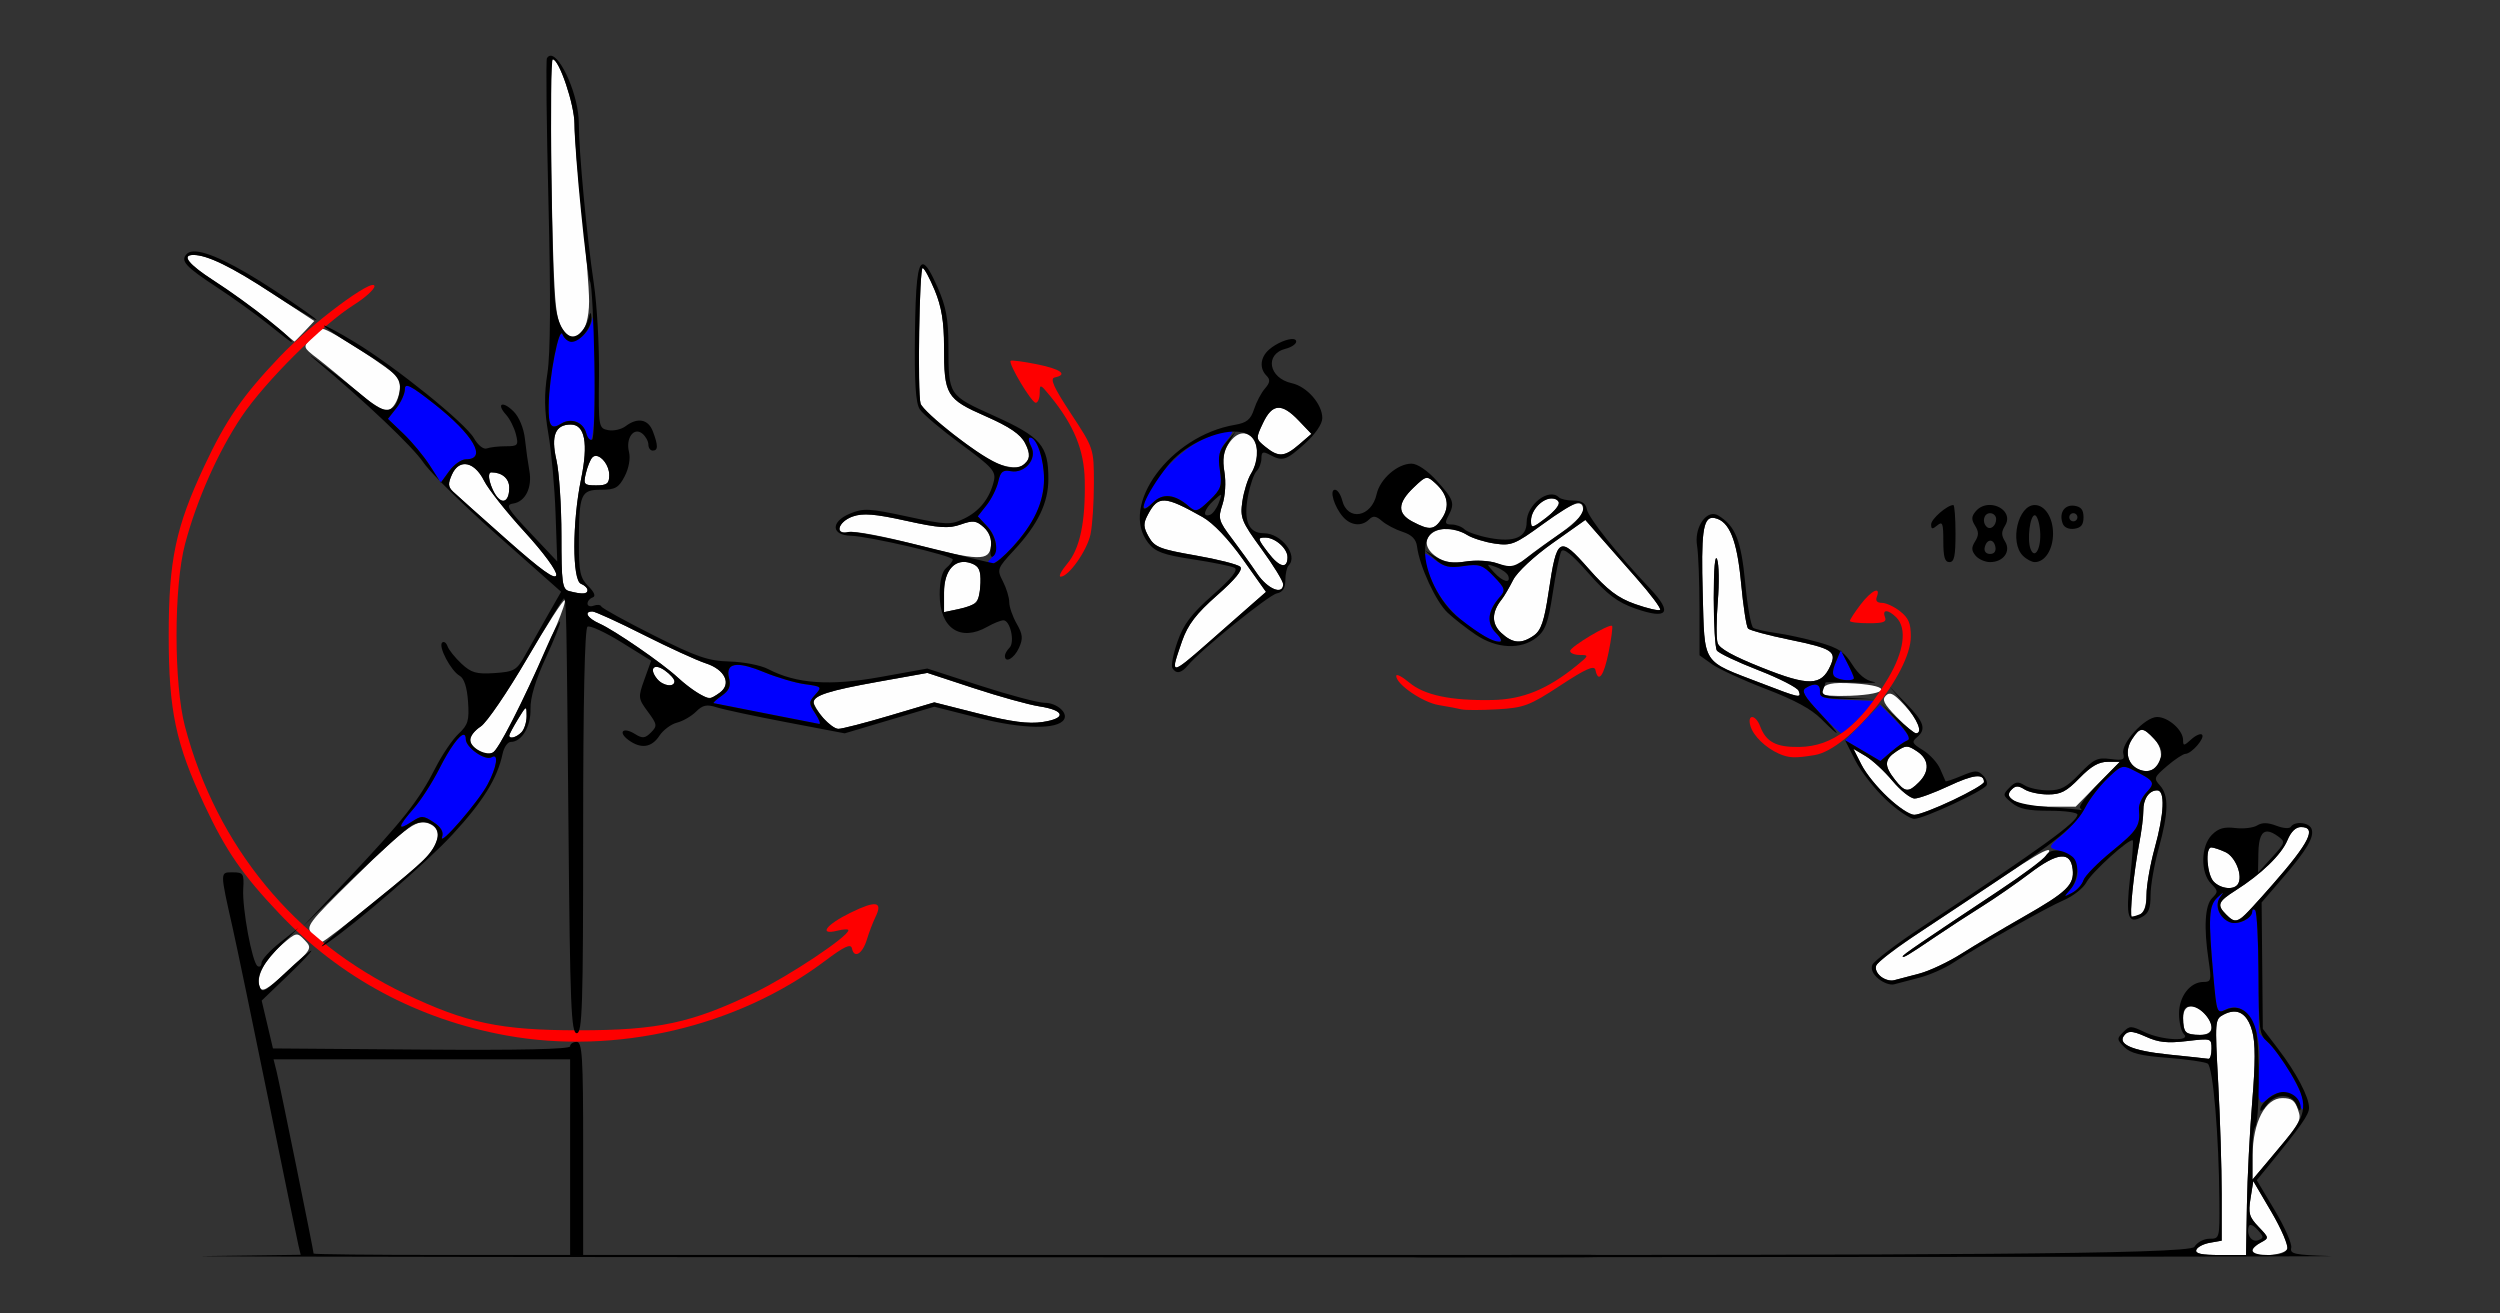 <?xml version="1.0" encoding="UTF-8" standalone="no"?>
<!-- Created with Inkscape (http://www.inkscape.org/) -->

<svg
   xmlns:dc="http://purl.org/dc/elements/1.1/"
   xmlns:cc="http://creativecommons.org/ns#"
   xmlns:rdf="http://www.w3.org/1999/02/22-rdf-syntax-ns#"
   xmlns:svg="http://www.w3.org/2000/svg"
   xmlns="http://www.w3.org/2000/svg"
   xmlns:sodipodi="http://sodipodi.sourceforge.net/DTD/sodipodi-0.dtd"
   xmlns:inkscape="http://www.inkscape.org/namespaces/inkscape"
   version="1.1"
   width="575"
   height="302"
   id="svg2"
   inkscape:version="0.91 r13725"
   sodipodi:docname="ub840400.svg">
  <rect width="100%" height="100%" fill="#333333" stroke="none"/>
  <sodipodi:namedview
     pagecolor="#aeaeae"
     bordercolor="#666666"
     borderopacity="1"
     objecttolerance="10"
     gridtolerance="10"
     guidetolerance="10"
     inkscape:pageopacity="0"
     inkscape:pageshadow="2"
     inkscape:window-width="1411"
     inkscape:window-height="915"
     id="namedview11"
     showgrid="false"
     inkscape:zoom="0.70710678"
     inkscape:cx="231.58883"
     inkscape:cy="146.58893"
     inkscape:window-x="0"
     inkscape:window-y="0"
     inkscape:window-maximized="0"
     inkscape:current-layer="svg2" />
  <defs
     id="defs6" />
  <g
     id="g4329"
     transform="translate(3.128,4.639)">
    <g
       id="g2987">
      <path
         sodipodi:nodetypes="ssssssssssssssssssscssssscsssscsssssssssssssssssssssssscssssssscsscssssssssscssssssssssssssssssssssssssssssssssssssssssssssssssssssssssssssssssssssssssssscssssssssssssscsssssscsss"
         inkscape:connector-curvature="0"
         style="fill:#fefefe"
         id="path2997"
         d="m 56.586,222.364 c -0.907,-2.363 1.229,-6.415 5.149,-9.77 3.332,-2.851 3.431,-2.87 5.219,-1 1.774,1.855 1.668,2.046 -3.958,7.159 -4.691,4.263 -5.899,4.944 -6.41,3.611 z m 12.08,-12.18 c -1.554,-1.717 -1.028,-2.422 9.595,-12.86 12.722,-12.501 14.766,-13.914 17.787,-12.298 2.289,1.225 1.937,4.055 -0.916,7.369 C 93.163,194.681 71.769,212 70.914,212 c -0.332,0 -1.343,-0.817 -2.247,-1.816 z M 106.75,167.92 c -2.456,-1.431 -2.177,-3.594 0.709,-5.485 1.353,-0.886 6.131,-7.893 10.62,-15.57 4.488,-7.677 8.392,-13.727 8.676,-13.444 0.978,0.978 -14.07,33.209 -16.255,34.813 -1.286,0.944 -1.639,0.915 -3.75,-0.315 z m 7.25,-3.396 c 0,-0.262 0.898,-1.949 1.996,-3.75 1.951,-3.2 1.996,-3.217 2,-0.724 0.002,1.403 -0.536,3.09 -1.196,3.75 -1.203,1.203 -2.8,1.616 -2.8,0.724 z m 72.073,-4.159 C 184.933,158.916 184,157.357 184,156.9 c 0,-1.581 3.567,-2.721 14.843,-4.741 l 11.328,-2.03 10.665,3.507 c 5.866,1.929 12.652,3.813 15.082,4.186 5.928,0.911 6.306,2.767 0.735,3.603 -3.233,0.485 -7.207,-0.038 -14.664,-1.928 l -10.229,-2.593 -10.253,3.048 C 195.867,161.628 190.554,163 189.699,163 c -0.855,0 -2.486,-1.186 -3.626,-2.635 z M 157.5,154.836 c -1.1,-0.607 -3.219,-2.234 -4.708,-3.617 C 149.231,147.914 138.232,140.335 134.75,138.785 131.967,137.547 131.063,136 133.123,136 c 0.618,0 5.905,2.414 11.75,5.364 5.845,2.95 12.293,5.903 14.329,6.562 4.414,1.428 5.993,4.727 3.229,6.748 -2.157,1.577 -2.354,1.584 -4.931,0.162 z m -9.472,-3.302 c -1.977,-2.383 -0.788,-3.754 1.727,-1.993 1.235,0.865 2.245,1.997 2.245,2.516 0,1.458 -2.613,1.114 -3.972,-0.523 z M 267,148.384 c 0,-0.339 0.787,-2.853 1.75,-5.588 1.333,-3.787 3.254,-6.296 8.061,-10.523 4.193,-3.688 5.977,-5.885 5.315,-6.547 -0.548,-0.548 -5.172,-1.723 -10.276,-2.611 -8.207,-1.428 -9.452,-1.923 -10.776,-4.286 -1.274,-2.275 -1.296,-3.046 -0.145,-5.197 2.324,-4.342 3.808,-4.266 12.523,0.642 2.456,1.383 5.969,5.066 9.277,9.726 l 5.324,7.5 -3.277,2.865 c -1.802,1.576 -6.283,5.513 -9.956,8.75 C 268.395,148.777 267,149.717 267,148.384 Z m 75.146,-7.463 c -2.255,-2.101 -2.217,-4.778 0.109,-7.683 0.555,-0.694 1.738,-2.704 2.628,-4.468 0.926,-1.836 4.823,-5.475 9.118,-8.515 l 7.5,-5.309 2.865,3.277 c 1.576,1.802 5.564,6.339 8.862,10.082 3.299,3.742 5.764,7.038 5.478,7.324 -0.286,0.286 -2.851,-0.301 -5.701,-1.304 -4.03,-1.419 -6.424,-3.237 -10.775,-8.185 -6.728,-7.652 -7.284,-7.328 -9.169,5.342 -0.994,6.684 -1.735,8.878 -3.389,10.037 -2.885,2.021 -4.886,1.862 -7.525,-0.596 z M 214,131.636 c 0,-5.275 2.673,-8.078 6.365,-6.676 1.683,0.639 2.109,1.59 2.014,4.495 -0.142,4.34 -0.794,5.105 -5.13,6.019 l -3.25,0.685 z m -86.25,-0.325 c -1.548,-0.404 -1.75,-1.886 -1.75,-12.808 0,-6.793 -0.522,-14.614 -1.161,-17.38 C 123.552,95.548 124.59,93 128.147,93 c 3.262,0 4.076,4.313 2.37,12.569 -2.044,9.896 -2.054,23.288 -0.018,24.069 0.825,0.317 1.5,0.977 1.5,1.469 0,0.927 -1.254,0.987 -4.25,0.204 z M 286,127.277 c -1.375,-2.04 -3.986,-5.672 -5.802,-8.07 -3.059,-4.039 -3.218,-4.614 -2.166,-7.804 0.646,-1.956 0.844,-5.177 0.459,-7.456 -0.493,-2.917 -0.237,-4.685 0.939,-6.479 4.025,-6.143 9.108,0.536 5.188,6.818 -0.76,1.218 -1.657,4.073 -1.993,6.345 -0.562,3.802 -0.214,4.675 4.382,10.979 2.746,3.767 4.993,7.42 4.993,8.12 0,2.599 -3.582,1.136 -6,-2.452 z m -172.5,-7.738 c -6.05,-5.359 -11.642,-10.356 -12.427,-11.105 -1.153,-1.099 -1.199,-1.862 -0.24,-3.966 1.675,-3.675 5.166,-2.974 7.391,1.484 0.948,1.899 5.143,7.189 9.322,11.756 4.359,4.763 7.462,9.001 7.277,9.939 -0.232,1.178 -3.398,-1.088 -11.322,-8.108 z m 175.06,2.951 C 286.083,119.242 286.035,119 287.878,119 c 2.279,0 5.122,2.504 5.122,4.512 0,2.794 -1.855,2.367 -4.44,-1.022 z M 341,124.868 c -1.375,-0.553 -4.443,-0.717 -6.817,-0.365 -3.128,0.464 -4.987,0.201 -6.75,-0.954 -6.117,-4.008 0.596,-9.069 6.852,-5.166 1.218,0.76 4.073,1.657 6.345,1.993 3.802,0.562 4.675,0.214 10.979,-4.382 7.306,-5.327 9.391,-6.045 9.391,-3.235 0,1.046 -2.647,3.553 -6.535,6.189 -3.594,2.437 -7.024,5.021 -7.622,5.742 -1.266,1.526 -2.406,1.561 -5.843,0.179 z m -134,-4.379 c -6.875,-1.787 -13.512,-3.029 -14.75,-2.761 -3.477,0.755 -2.818,-2.335 0.764,-3.583 2.34,-0.816 5.079,-0.595 12.25,0.988 7.63,1.684 9.814,1.834 12.558,0.862 2.845,-1.008 3.605,-0.92 5.297,0.612 1.212,1.097 1.861,2.775 1.679,4.34 -0.41,3.519 -2.727,3.459 -17.797,-0.459 z m 114.75,-5.15 c -3.553,-1.871 -3.482,-4.264 0.233,-7.823 2.894,-2.772 3.042,-2.804 4.974,-1.055 2.898,2.623 3.429,5.301 1.603,8.088 -1.803,2.752 -2.855,2.874 -6.81,0.79 z M 349,115.122 C 349,112.843 351.504,110 353.512,110 c 2.794,0 2.367,1.855 -1.022,4.44 C 349.242,116.917 349,116.965 349,115.122 Z M 111.236,109.739 C 109.668,107.779 108.756,104 109.851,104 c 2.497,0 4.149,1.412 4.149,3.548 0,2.8 -1.394,3.905 -2.764,2.191 z M 131.61,104.25 c 0.356,-1.512 1.021,-3.158 1.477,-3.658 1.273,-1.394 3.913,1.325 3.913,4.03 0,1.978 -0.507,2.378 -3.019,2.378 -2.784,0 -2.969,-0.214 -2.371,-2.75 z M 226,101.879 C 222.221,100.377 209.158,90.091 208.6,88.178 207.876,85.699 208.32,57 209.082,57 c 0.358,0 1.612,2.31 2.785,5.133 1.557,3.746 2.133,7.242 2.133,12.935 0,11.171 0.524,12.052 9.505,16 5.579,2.452 8.072,4.149 9.145,6.223 2.457,4.751 -0.723,6.945 -6.651,4.588 z m 61.929,-3.736 c -2.255,-1.826 -2.265,-1.916 -0.564,-5.5 2.131,-4.491 4.308,-4.641 8.198,-0.566 l 2.937,3.077 -2.806,2.423 c -3.369,2.91 -4.747,3.01 -7.765,0.566 z M 78.892,85.286 c -3.025,-2.632 -7.051,-5.971 -8.946,-7.421 -3.42,-2.616 -3.431,-2.651 -1.54,-4.75 C 69.453,71.952 70.655,71 71.076,71 c 1.522,0 16.252,9.541 17.287,11.197 1.343,2.149 -0.269,7.161 -2.437,7.579 -0.843,0.162 -4.009,-1.858 -7.034,-4.49 z M 59,69.343 C 55.975,66.856 50.462,62.84 46.75,60.417 40.294,56.205 38.439,54 41.351,54 c 3.185,0 8.778,2.724 17.98,8.755 l 9.83,6.444 -2.255,2.4 c -1.24,1.32 -2.289,2.369 -2.33,2.332 C 64.534,73.894 62.025,71.829 59,69.343 Z m 67.091,1.431 C 124.472,68.182 124.184,63.672 123.626,32.25 123.4,19.462 123.556,9 123.974,9 c 1.518,0 5.026,10.383 5.029,14.883 0.002,2.539 0.762,11.592 1.691,20.117 0.928,8.525 1.679,17.836 1.669,20.691 -0.028,7.551 -3.345,10.769 -6.272,6.083 z" />
      <path
         style="fill:#fe0000"
         id="path2993"
         d="M 113.342,233.521 C 92.993,229.828 75.157,220.267 61.191,205.565 52.599,196.519 48.843,191.075 43.867,180.457 37.271,166.382 35.674,158.789 35.674,141.5 c 0,-17.289 1.597,-24.882 8.193,-38.957 4.976,-10.618 8.732,-16.062 17.325,-25.108 7.243,-7.625 21.81,-18.477 21.807,-16.245 -9.84e-4,0.72 -2.138,2.654 -4.75,4.296 C 71.045,70.017 57.806,83.195 52.472,91.146 47.054,99.22 42.138,110.284 39.429,120.5 c -2.604,9.816 -2.604,32.184 0,42 7.315,27.578 25.21,49.291 50.643,61.45 14.07,6.727 21.954,8.381 39.928,8.381 18.201,0 25.97,-1.668 40.5,-8.695 7.918,-3.829 21.5,-12.882 21.5,-14.329 0,-0.288 -1.125,-0.241 -2.5,0.104 -4.462,1.12 -2.684,-1.342 2.972,-4.116 5.881,-2.884 7.509,-2.614 5.769,0.957 -0.602,1.237 -1.494,3.57 -1.981,5.186 -0.998,3.309 -2.921,4.485 -3.427,2.094 -0.257,-1.217 -1.709,-0.546 -6.334,2.929 -20.09,15.094 -48.054,21.615 -73.158,17.059 z M 333,158.513 c -0.825,-0.209 -3.174,-0.653 -5.221,-0.986 C 324.094,156.926 318,152.748 318,150.822 c 0,-0.55 1.352,0.138 3.005,1.528 3.466,2.916 9.622,4.206 19.151,4.012 6.967,-0.142 12.648,-2.465 19.345,-7.913 2.839,-2.31 2.879,-2.441 0.75,-2.445 -1.238,-0.003 -2.25,-0.416 -2.25,-0.919 0,-0.961 9.051,-6.368 9.652,-5.767 0.191,0.191 -0.164,2.898 -0.79,6.015 -1.107,5.514 -2.383,7.247 -3.039,4.129 -0.246,-1.171 -2.171,-0.323 -8.075,3.558 -7.044,4.631 -8.367,5.131 -14.5,5.484 -3.712,0.214 -7.424,0.217 -8.249,0.008 z m -90.649,-33.518 c 2.916,-3.466 4.206,-9.622 4.012,-19.151 -0.142,-6.967 -2.465,-12.648 -7.913,-19.345 -2.31,-2.839 -2.441,-2.879 -2.445,-0.75 -0.003,1.238 -0.416,2.25 -0.919,2.25 -0.961,0 -6.368,-9.051 -5.767,-9.652 0.191,-0.191 2.898,0.164 6.015,0.79 5.514,1.107 7.247,2.383 4.129,3.039 -1.168,0.246 -0.271,2.247 3.731,8.323 5.25,7.972 5.269,8.028 5.274,16 0.003,4.4 -0.344,9.674 -0.771,11.721 -0.782,3.75 -5.021,9.779 -6.874,9.779 -0.55,0 0.138,-1.352 1.528,-3.005 z"
         inkscape:connector-curvature="0" />
      <path
         sodipodi:nodetypes="sssssssssccsssssccccsssssssssscssssssssssssssssssscssssscssssssss"
         inkscape:connector-curvature="0"
         style="fill:#0000fe"
         id="path2991"
         d="m 98.562,187.824 c 0.395,-1.112 -0.272,-2.244 -1.983,-3.365 -2.394,-1.569 -2.757,-1.572 -5.078,-0.051 -3.334,2.184 -3.155,1.102 0.507,-3.069 1.654,-1.884 4.317,-6.02 5.918,-9.192 C 101.135,165.789 104,162.585 104,165.355 c 0,1.932 4.491,5.078 5.956,4.173 1.693,-1.046 1.197,2.266 -0.938,6.263 -2.189,4.098 -11.404,14.704 -10.456,12.035 z M 173,159.459 c -6.325,-1.251 -11.713,-2.316 -11.973,-2.367 -0.26,-0.051 0.564,-0.818 1.83,-1.705 1.724,-1.208 2.151,-2.218 1.698,-4.022 -0.895,-3.568 1.73,-4.03 8.039,-1.414 2.971,1.231 7.217,2.482 9.435,2.78 3.842,0.515 3.955,0.628 2.37,2.379 -1.549,1.711 -1.549,2.013 -0.009,4.364 0.91,1.389 1.307,2.466 0.882,2.392 -0.425,-0.073 -5.948,-1.157 -12.273,-2.408 z m 165.5,-17.645 c -5.711,-3.214 -9.957,-7.598 -12.142,-12.539 -3.045,-6.885 -2.972,-7.903 0.376,-5.269 2.182,1.717 3.552,2.028 6.785,1.544 3.593,-0.539 4.377,-0.267 6.936,2.404 2.644,2.76 2.756,3.159 1.333,4.779 -2.78,3.165 -3.069,5.987 -0.84,8.216 2.228,2.228 0.844,2.718 -2.449,0.865 z M 224.8,123.8 c 1.823,-1.823 1.44,-4.916 -0.919,-7.427 l -2.119,-2.256 2.05,-2.606 c 1.127,-1.433 2.327,-3.868 2.666,-5.411 0.492,-2.242 1.064,-2.72 2.847,-2.379 3.267,0.625 6.198,-2.877 4.72,-5.639 C 233.431,96.937 233.323,96 233.804,96 c 1.543,0 3.196,4.958 3.196,9.587 0,2.471 -0.862,6.162 -1.916,8.203 C 232.728,118.353 226.698,125 224.915,125 c -1.023,0 -1.048,-0.267 -0.115,-1.2 z M 260,111.934 c 0,-4.228 7.621,-12.877 13.725,-15.576 6.885,-3.045 7.903,-2.972 5.269,0.376 -1.717,2.182 -2.028,3.552 -1.544,6.785 0.539,3.593 0.267,4.377 -2.404,6.936 -2.76,2.644 -3.159,2.756 -4.779,1.333 -3.165,-2.78 -5.987,-3.069 -8.216,-0.84 C 260.923,112.077 260,112.52 260,111.934 Z M 95.738,102.434 c -1.386,-2.164 -4.123,-5.464 -6.082,-7.335 l -3.563,-3.401 1.954,-2.484 C 89.121,87.848 90,85.883 90,84.848 90,83.34 91.319,84.003 96.634,88.18 105.794,95.378 109.035,101 104.024,101 c -1.022,0 -2.737,1.208 -3.812,2.684 l -1.955,2.684 z M 131.709,94.994 c -0.664,-2.54 -3.472,-3.623 -5.733,-2.21 -2.382,1.488 -2.986,0.617 -2.914,-4.2 0.098,-6.532 2.406,-18.342 3.191,-16.333 1.331,3.404 6.015,0.873 6.942,-3.75 0.221,-1.1 0.435,4.646 0.477,12.769 0.07,13.573 -0.663,18.696 -1.963,13.725 z" />
      <path
         id="path2989"
         d="m 123.541,8.172 c -0.334,-0.006 -0.633,0.175 -0.877,0.578 -0.25,0.412 -0.09,15.375 0.354,33.25 0.537,21.635 0.457,34.729 -0.238,39.168 -0.778,4.963 -0.722,8.543 0.219,14 0.695,4.033 1.438,12.282 1.65,18.332 l 0.387,11 -6.133,-6.5 c -5.358,-5.68 -5.863,-6.541 -4.014,-6.82 2.821,-0.426 4.435,-3.69 3.734,-7.545 -0.314,-1.724 -0.771,-5.012 -1.018,-7.307 -0.266,-2.472 -1.331,-5.053 -2.611,-6.334 -2.521,-2.521 -4.074,-1.848 -1.732,0.75 0.87,0.966 1.892,2.993 2.27,4.506 0.635,2.545 0.46,2.75 -2.342,2.75 -1.665,0 -3.625,0.226 -4.357,0.502 -0.755,0.284 -2.032,-0.733 -2.949,-2.35 -1.954,-3.446 -17.967,-16.359 -27.367,-22.07 -3.74,-2.272 -6.947,-3.985 -7.125,-3.807 -0.178,0.178 3.332,2.553 7.801,5.275 9.152,5.576 10.39,6.998 9.426,10.838 -1.017,4.051 -3.253,4.274 -7.424,0.74 C 79.162,85.408 74.8,81.949 71.5,79.441 c -3.3,-2.508 -4.218,-3.07 -2.041,-1.25 11.53,9.639 22.359,19.928 24.824,23.584 0.537,0.797 1.872,2.276 3.68,4.133 l -2.225,-3.475 c -1.386,-2.164 -4.123,-5.463 -6.082,-7.334 l -3.564,-3.402 1.955,-2.482 C 89.121,87.849 90,85.883 90,84.848 90,83.34 91.319,84.002 96.635,88.18 105.794,95.378 109.034,101 104.023,101 c -1.022,0 -2.737,1.208 -3.812,2.684 l -1.891,2.596 c 3.34,3.401 8.222,8.016 13.178,12.406 l 14.428,12.783 -3.148,5.516 c -1.732,3.034 -4.067,7.168 -5.191,9.186 -1.867,3.35 -2.475,3.696 -6.977,4 -4.144,0.28 -5.357,-0.065 -7.605,-2.168 -1.471,-1.376 -2.911,-3.177 -3.201,-4.002 -0.29,-0.825 -0.849,-1.205 -1.24,-0.844 -0.948,0.877 2.023,6.511 4.023,7.631 1.033,0.578 1.706,2.648 1.934,5.938 0.302,4.361 0.004,5.371 -2.186,7.412 -1.394,1.3 -3.794,4.846 -5.332,7.881 C 93.27,179.379 89.492,184.173 77,197.391 L 66.5,208.5 78,197.391 c 6.325,-6.111 12.512,-11.639 13.75,-12.285 3.232,-1.688 6.592,0.208 5.68,3.205 -0.976,3.208 -2.854,5.093 -13.93,13.977 -9.495,7.616 -15.165,12.585 -11.5,10.078 7.013,-4.797 23.074,-18.703 28.938,-25.053 7.03,-7.613 10.355,-12.968 11.525,-18.562 0.316,-1.512 1.171,-2.75 1.9,-2.75 2.513,0 4.638,-3.558 4.525,-7.578 -0.072,-2.583 1.134,-6.611 3.535,-11.803 2.005,-4.335 3.468,-8.059 3.252,-8.275 -0.216,-0.216 -1.609,2.43 -3.096,5.881 -5.461,12.68 -11.115,23.734 -12.402,24.244 C 108.364,169.188 105,167.251 105,165.488 c 0,-0.793 1.106,-2.167 2.459,-3.053 1.353,-0.886 6.119,-7.872 10.592,-15.523 C 122.524,139.261 126.351,133 126.553,133 c 0.576,0 0.629,2.624 1.07,52.75 0.36,40.872 0.616,47.25 1.896,47.25 1.286,0 1.48,-6.096 1.48,-46.441 0,-29.985 0.356,-46.66 1.004,-47.061 0.552,-0.341 4.07,1.279 7.818,3.602 l 6.814,4.225 -1.543,4.289 c -1.487,4.136 -1.458,4.401 0.791,7.443 2.153,2.912 2.206,3.28 0.707,4.779 -1.371,1.371 -1.948,1.423 -3.705,0.326 -2.704,-1.689 -3.979,-0.434 -1.443,1.42 2.844,2.079 5.301,1.737 7.086,-0.986 0.867,-1.323 2.689,-2.684 4.049,-3.025 1.36,-0.341 3.333,-1.482 4.385,-2.533 1.524,-1.524 2.481,-1.725 4.725,-0.998 1.547,0.502 8.81,2.055 16.141,3.451 l 13.328,2.539 10.301,-3.062 10.301,-3.062 10.23,2.592 c 10.13,2.568 18.148,2.708 19.609,0.344 0.966,-1.563 -1.69,-3.84 -4.479,-3.84 -1.45,0 -8.112,-1.772 -14.803,-3.938 l -12.166,-3.938 -10.781,1.943 c -11.654,2.102 -19.357,1.558 -25.826,-1.822 -1.673,-0.874 -5.657,-1.657 -8.854,-1.74 -4.935,-0.129 -7.575,-1.04 -17.5,-6.031 -6.429,-3.233 -11.831,-6.211 -12.004,-6.619 -0.173,-0.408 -0.961,-0.494 -1.75,-0.191 C 132.646,134.967 132,134.752 132,134.189 c 0,-0.563 0.534,-1.2 1.188,-1.418 0.764,-0.255 0.408,-1.176 -1,-2.584 -1.877,-1.877 -2.186,-3.289 -2.174,-9.938 0.02,-11.267 0.428,-12.25 5.078,-12.25 3.305,0 4.088,-0.445 5.465,-3.107 0.956,-1.849 1.354,-4.116 0.982,-5.596 -0.799,-3.185 1.139,-5.81 3.094,-4.188 C 145.385,95.734 146,96.865 146,97.623 146,98.381 146.45,99 147,99 c 1.258,0 1.265,-1.176 0.025,-4.436 -1.068,-2.809 -3.519,-3.266 -6.277,-1.172 -0.963,0.731 -2.763,1.135 -4,0.898 -2.195,-0.42 -2.244,-0.723 -2.104,-12.611 C 134.724,74.98 134.182,65.45 133.443,60.5 131.825,49.657 130,30.166 130,23.725 130,17.412 125.88,8.212 123.541,8.172 Z M 98.32,106.279 c -0.131,-0.134 -0.231,-0.241 -0.357,-0.371 l 0.295,0.459 0.062,-0.088 z M 124.008,9 c 1.49,0 4.993,10.435 4.996,14.883 0.004,6.637 2.825,35.03 3.605,36.293 0.362,0.586 0.8,8.874 0.973,18.418 0.173,9.544 -0.063,17.586 -0.521,17.869 -0.459,0.284 -1.066,-0.378 -1.352,-1.469 -0.664,-2.54 -3.473,-3.623 -5.734,-2.211 -2.382,1.488 -2.987,0.618 -2.914,-4.199 0.098,-6.532 2.406,-18.343 3.191,-16.334 0.376,0.963 1.305,1.75 2.062,1.75 1.973,0 4.703,-3.321 4.586,-5.578 -0.078,-1.512 -0.244,-1.408 -0.773,0.484 -0.37,1.323 -1.438,2.887 -2.373,3.477 C 127.477,73.819 125.268,70.881 124.582,65.5 123.735,58.857 123.228,9 124.008,9 Z M 41.453,53.189 c -0.71,0.018 -1.244,0.201 -1.598,0.555 -1.587,1.587 -0.387,2.918 6.998,7.758 3.655,2.395 8.896,6.165 11.646,8.375 2.75,2.21 5.112,4.042 5.25,4.07 2.133,0.444 -9.858,-9.049 -18,-14.25 C 40.199,56.151 38.538,54 41.352,54 c 3.174,0 8.762,2.714 17.828,8.656 C 64.503,66.146 69.217,69 69.656,69 70.095,69 65.721,65.897 59.938,62.104 50.881,56.164 44.529,53.113 41.453,53.189 Z m 167.711,2.957 c -1.284,-0.075 -1.716,4.855 -1.855,15.936 -0.142,11.272 0.157,15.958 1.111,17.424 0.718,1.103 4.979,4.703 9.469,8 7.238,5.315 8.097,6.278 7.57,8.494 -0.95,3.994 -3.305,6.96 -6.883,8.666 -3.092,1.475 -4.011,1.438 -13.057,-0.51 -8.774,-1.889 -10.07,-1.953 -13.201,-0.645 -4.41,1.843 -4.291,4.947 0.195,5.068 4.196,0.113 23.486,4.6 23.486,5.463 0,0.392 -0.675,1.272 -1.5,1.957 -0.958,0.795 -1.5,3.007 -1.5,6.123 0,7.75 4.762,10.943 11,7.377 1.375,-0.786 3.013,-1.445 3.641,-1.465 1.577,-0.049 2.711,5.011 1.414,6.309 -0.58,0.58 -1.055,1.415 -1.055,1.855 0,1.808 2.125,0.62 3.23,-1.805 0.977,-2.145 0.885,-3.129 -0.521,-5.58 -0.94,-1.637 -1.709,-3.863 -1.709,-4.945 0,-1.083 -0.657,-3.241 -1.461,-4.795 -1.414,-2.734 -1.331,-2.966 2.594,-7.199 C 235.614,115.964 238,110.996 238,105.49 c 0,-7.617 -1.711,-9.615 -12.346,-14.42 -10.73,-4.848 -10.62,-4.679 -10.641,-16.291 -0.011,-6.028 -0.559,-8.954 -2.498,-13.34 -1.504,-3.402 -2.581,-5.248 -3.352,-5.293 z M 209.082,57 c 0.358,0 1.612,2.309 2.785,5.133 C 213.424,65.879 214,69.375 214,75.068 c 0,11.171 0.524,12.053 9.506,16 5.579,2.452 8.072,4.148 9.145,6.223 1.148,2.22 1.211,3.17 0.289,4.281 -2.439,2.939 -6.851,1.295 -16.645,-6.201 -3.963,-3.033 -7.426,-6.27 -7.695,-7.193 C 207.876,85.698 208.32,57 209.082,57 Z m 85.268,16.35 c -1.214,-0.144 -3.858,0.895 -5.6,2.424 -2.023,1.776 -2.266,4.313 -0.574,6.004 0.902,0.902 0.816,1.59 -0.369,2.949 -0.85,0.975 -1.978,3.122 -2.508,4.77 -0.757,2.356 -1.694,3.119 -4.381,3.57 -14.9,2.504 -26.702,18.582 -19.945,27.172 1.622,2.063 3.444,2.732 10.25,3.766 4.552,0.691 8.867,1.569 9.588,1.951 0.905,0.479 -0.643,2.414 -5,6.25 -4.889,4.304 -6.715,6.713 -8.107,10.693 -0.989,2.826 -1.525,5.579 -1.191,6.119 0.877,1.42 2.054,1.211 3.59,-0.639 2.88,-3.47 18.573,-16.169 20.434,-16.535 1.36,-0.267 1.965,-1.201 1.965,-3.027 0,-1.452 0.338,-2.979 0.75,-3.395 2.281,-2.298 -1.665,-7.422 -5.715,-7.422 -3.482,0 -4.693,-2.83 -3.635,-8.496 0.481,-2.573 1.374,-5.179 1.986,-5.791 0.612,-0.612 1.113,-1.938 1.113,-2.947 0,-1.505 0.348,-1.649 1.934,-0.801 2.948,1.578 3.742,1.323 8.064,-2.582 C 299.41,95.204 301,92.872 301,91.518 c 0,-3.225 -3.526,-7.254 -7.02,-8.021 -5.323,-1.169 -6.305,-6.697 -1.408,-7.926 1.335,-0.335 2.428,-1.08 2.428,-1.656 0,-0.337 -0.246,-0.516 -0.65,-0.564 z m -3.545,15.799 c 1.297,-0.09 2.813,0.89 4.758,2.928 l 2.938,3.078 -2.807,2.422 c -3.369,2.91 -4.746,3.01 -7.764,0.566 -2.255,-1.826 -2.265,-1.916 -0.564,-5.5 1.066,-2.246 2.143,-3.405 3.439,-3.494 z M 128.146,93 c 3.262,0 4.076,4.312 2.371,12.568 -2.044,9.896 -2.054,23.289 -0.018,24.07 0.825,0.317 1.5,0.978 1.5,1.469 0,0.927 -1.254,0.986 -4.25,0.203 -1.548,-0.404 -1.75,-1.885 -1.75,-12.807 0,-6.793 -0.522,-14.614 -1.16,-17.381 C 123.553,95.548 124.589,93 128.146,93 Z m 152.289,1.625 c 0.195,-0.007 0.374,0.01 0.562,0.014 l -2.02,2.322 c -1.729,1.988 -2.024,3.246 -1.531,6.535 0.543,3.62 0.276,4.395 -2.4,6.959 -2.76,2.644 -3.16,2.757 -4.779,1.334 -3.165,-2.78 -5.988,-3.069 -8.217,-0.84 -4.213,4.213 -1.842,-1.795 3.291,-8.342 3.627,-4.626 10.338,-7.81 15.094,-7.982 z m 0.6,0.014 c 1.879,0.039 3.403,0.578 4.199,1.766 1.173,1.75 0.881,5.48 -0.617,7.881 -0.76,1.218 -1.656,4.074 -1.992,6.346 -0.562,3.802 -0.213,4.675 4.383,10.979 2.746,3.767 4.992,7.42 4.992,8.119 0,2.599 -3.582,1.136 -6,-2.451 -1.375,-2.04 -3.987,-5.672 -5.803,-8.07 -3.059,-4.039 -3.217,-4.615 -2.164,-7.805 0.646,-1.956 0.842,-5.176 0.457,-7.455 -0.493,-2.917 -0.225,-4.755 0.977,-6.73 l 1.568,-2.578 z M 233.805,96 c 1.543,0 3.195,4.957 3.195,9.586 0,5.213 -2.402,10.369 -7.301,15.664 -1.908,2.062 -3.858,3.71 -4.334,3.662 -0.476,-0.048 -7.745,-1.802 -16.154,-3.896 -8.409,-2.095 -16.172,-3.577 -17.25,-3.295 -3.271,0.855 -2.312,-2.403 1.053,-3.576 2.34,-0.816 5.079,-0.595 12.25,0.988 7.63,1.684 9.813,1.835 12.557,0.863 2.855,-1.011 3.606,-0.922 5.332,0.641 1.348,1.22 1.877,2.712 1.609,4.537 -0.22,1.496 -0.031,2.493 0.42,2.215 1.531,-0.947 0.825,-4.752 -1.301,-7.016 l -2.119,-2.256 2.051,-2.605 c 1.127,-1.433 2.327,-3.867 2.666,-5.41 0.492,-2.242 1.063,-2.72 2.846,-2.379 3.267,0.625 6.199,-2.877 4.721,-5.639 C 233.432,96.938 233.324,96 233.805,96 Z m -99.885,4.215 c 1.336,0.003 3.08,2.21 3.08,4.408 0,1.978 -0.507,2.377 -3.02,2.377 -2.784,0 -2.969,-0.214 -2.371,-2.75 0.356,-1.512 1.021,-3.159 1.477,-3.658 0.239,-0.261 0.526,-0.378 0.834,-0.377 z M 321.518,102 c -3.225,0 -7.254,3.526 -8.021,7.02 -1.169,5.323 -6.697,6.305 -7.926,1.408 C 305.235,109.093 304.491,108 303.914,108 c -1.348,0 -0.179,3.929 1.859,6.25 1.776,2.023 4.313,2.266 6.004,0.574 0.902,-0.902 1.59,-0.816 2.949,0.369 0.976,0.85 3.123,1.977 4.773,2.504 2.086,0.667 3.09,1.697 3.297,3.381 0.554,4.508 4.321,12.66 7.02,15.195 1.476,1.387 4.433,3.694 6.572,5.125 4.752,3.179 10.288,3.431 13.85,0.629 2.063,-1.622 2.732,-3.444 3.766,-10.25 0.691,-4.552 1.569,-8.867 1.951,-9.588 0.479,-0.905 2.414,0.643 6.25,5 4.341,4.931 6.701,6.711 10.793,8.143 7.459,2.61 8.662,0.982 3.391,-4.586 -7.587,-8.014 -14.15,-16.248 -14.541,-18.246 -0.273,-1.396 -1.189,-2 -3.031,-2 -1.452,0 -2.979,-0.338 -3.395,-0.75 -2.298,-2.281 -7.422,1.665 -7.422,5.715 0,3.482 -2.83,4.693 -8.496,3.635 -2.573,-0.481 -5.179,-1.374 -5.791,-1.986 C 333.101,116.501 331.775,116 330.766,116 c -1.505,0 -1.649,-0.348 -0.801,-1.934 1.578,-2.948 1.323,-3.742 -2.582,-8.064 C 325.204,103.59 322.872,102 321.518,102 Z m -217.703,0.105 c 1.504,0.02 3.157,1.34 4.408,3.848 0.948,1.899 5.143,7.189 9.322,11.756 4.359,4.763 7.462,8.999 7.277,9.938 -0.232,1.178 -3.398,-1.088 -11.322,-8.107 -6.05,-5.359 -11.643,-10.355 -12.428,-11.104 -1.153,-1.099 -1.199,-1.863 -0.24,-3.967 0.733,-1.608 1.813,-2.379 2.982,-2.363 z M 109.852,104 c 2.497,0 4.148,1.413 4.148,3.549 0,4.565 -2.908,3.715 -4.445,-1.299 -0.392,-1.278 -0.263,-2.25 0.297,-2.25 z m 215.215,1.27 c 0.542,0.003 1.045,0.426 1.891,1.191 2.898,2.623 3.429,5.301 1.604,8.088 -1.803,2.752 -2.855,2.874 -6.811,0.791 -3.553,-1.871 -3.482,-4.265 0.232,-7.824 1.628,-1.559 2.387,-2.25 3.084,-2.246 z m -47.375,3.906 c 0.147,0.069 -0.066,0.66 -0.5,1.834 -0.486,1.313 -1.402,2.56 -2.037,2.771 -1.847,0.616 -1.335,-1.307 0.883,-3.314 1.002,-0.907 1.508,-1.36 1.654,-1.291 z m 76.084,0.826 c 0.675,-0.005 1.27,0.262 1.656,0.887 0.302,0.489 -1.022,2.087 -2.941,3.551 -3.248,2.478 -3.49,2.526 -3.49,0.684 0,-2.637 2.749,-5.106 4.775,-5.121 z m -88.98,0.482 c 1.751,0.09 4.301,1.335 8.658,3.789 2.456,1.383 5.969,5.066 9.277,9.727 l 5.324,7.5 -3.277,2.865 c -1.802,1.576 -6.284,5.513 -9.957,8.75 -8.763,7.721 -8.897,7.713 -6.07,-0.32 1.333,-3.787 3.253,-6.294 8.061,-10.521 4.193,-3.688 5.979,-5.885 5.316,-6.547 -0.548,-0.548 -5.174,-1.723 -10.277,-2.611 -8.207,-1.428 -9.452,-1.924 -10.775,-4.287 -1.274,-2.275 -1.295,-3.047 -0.145,-5.197 1.162,-2.171 2.114,-3.236 3.865,-3.146 z M 359.729,111 c 2.599,0 1.136,3.582 -2.451,6 -2.04,1.375 -5.672,3.987 -8.07,5.803 -4.039,3.059 -4.615,3.217 -7.805,2.164 -1.956,-0.646 -5.176,-0.842 -7.455,-0.457 -2.917,0.493 -4.755,0.225 -6.73,-0.977 l -2.578,-1.568 c 0.039,-1.878 0.578,-3.403 1.766,-4.199 1.75,-1.173 5.48,-0.881 7.881,0.617 1.218,0.76 4.074,1.656 6.346,1.992 3.802,0.562 4.675,0.213 10.979,-4.383 C 355.376,113.246 359.029,111 359.729,111 Z m 1.771,3.945 2.865,3.277 c 1.576,1.802 5.563,6.34 8.861,10.082 3.299,3.742 5.764,7.038 5.479,7.324 -0.286,0.286 -2.852,-0.301 -5.701,-1.305 -4.03,-1.419 -6.424,-3.238 -10.775,-8.186 -6.728,-7.652 -7.283,-7.328 -9.168,5.342 -0.994,6.684 -1.735,8.879 -3.389,10.037 -2.885,2.021 -4.887,1.863 -7.525,-0.596 -2.255,-2.101 -2.218,-4.778 0.107,-7.684 0.555,-0.694 1.739,-2.704 2.629,-4.467 0.926,-1.836 4.822,-5.475 9.117,-8.516 l 7.5,-5.311 z M 287.877,119 c 2.279,0 5.123,2.504 5.123,4.512 0,2.794 -1.854,2.368 -4.439,-1.021 C 286.083,119.242 286.035,119 287.877,119 Z m 36.76,3 2.324,2.021 c 1.988,1.729 3.246,2.024 6.535,1.531 3.62,-0.543 4.395,-0.276 6.959,2.4 2.644,2.76 2.757,3.16 1.334,4.779 -2.78,3.165 -3.069,5.988 -0.84,8.217 1.192,1.192 1.527,2.037 0.801,2.02 -1.675,-0.041 -4.451,-1.655 -9.143,-5.32 -4.816,-3.763 -8.054,-10.872 -7.971,-15.648 z m -106.23,2.604 c 0.61,-0.021 1.267,0.095 1.959,0.357 1.683,0.639 2.108,1.589 2.014,4.494 -0.066,2.027 -0.516,4.056 -1,4.51 -0.484,0.453 -2.341,1.133 -4.129,1.51 l -3.25,0.684 0,-4.521 c 0,-4.286 1.764,-6.94 4.406,-7.033 z m 120.92,0.66 c 0.25,0.018 0.803,0.219 1.684,0.545 1.313,0.486 2.56,1.402 2.771,2.037 0.616,1.847 -1.307,1.335 -3.314,-0.883 -1.134,-1.253 -1.557,-1.73 -1.141,-1.699 z M 133.123,136 c 0.618,0 5.905,2.413 11.75,5.363 5.845,2.95 12.294,5.904 14.33,6.562 4.414,1.428 5.992,4.727 3.229,6.748 -0.998,0.729 -2.066,1.312 -2.373,1.295 -1.186,-0.065 -4.676,-2.345 -7.268,-4.75 C 149.23,147.914 138.232,140.335 134.75,138.785 131.967,137.547 131.063,136 133.123,136 Z m 33.293,12.287 c 1.364,-0.036 3.419,0.52 6.18,1.664 2.971,1.231 7.217,2.482 9.436,2.779 3.842,0.515 3.954,0.628 2.369,2.379 -1.549,1.711 -1.55,2.014 -0.01,4.365 0.91,1.389 1.308,2.466 0.883,2.393 -0.425,-0.073 -5.948,-1.157 -12.273,-2.408 -6.325,-1.251 -11.713,-2.317 -11.973,-2.367 -0.26,-0.051 0.564,-0.818 1.83,-1.705 1.724,-1.208 2.15,-2.218 1.697,-4.021 -0.504,-2.007 0.108,-3.032 1.861,-3.078 z m -18.574,0.455 c 0.471,0.003 1.128,0.248 1.914,0.799 1.235,0.865 2.244,1.997 2.244,2.516 0,1.458 -2.614,1.114 -3.973,-0.523 -1.359,-1.638 -1.221,-2.798 -0.186,-2.791 z m 62.328,1.387 10.666,3.508 c 5.866,1.929 12.651,3.812 15.08,4.186 5.928,0.911 6.308,2.768 0.736,3.604 -3.233,0.485 -7.207,-0.04 -14.664,-1.93 l -10.23,-2.592 -10.252,3.047 C 195.867,161.628 190.554,163 189.699,163 188.175,163 184,158.532 184,156.9 c 0,-1.581 3.566,-2.72 14.842,-4.74 l 11.328,-2.031 z m -92.359,8.146 c 0.174,0.073 0.184,0.685 0.186,1.775 0.002,1.403 -0.535,3.09 -1.195,3.75 -1.203,1.203 -2.801,1.615 -2.801,0.723 0,-0.262 0.898,-1.949 1.996,-3.75 1.098,-1.8 1.591,-2.593 1.814,-2.498 z m -14.309,6.078 c 0.319,-0.01 0.498,0.31 0.498,1.002 0,1.932 4.49,5.077 5.955,4.172 1.693,-1.046 1.197,2.265 -0.938,6.262 -2.189,4.098 -11.403,14.705 -10.455,12.035 0.395,-1.112 -0.273,-2.244 -1.984,-3.365 -2.394,-1.569 -2.757,-1.572 -5.078,-0.051 -3.334,2.184 -3.154,1.101 0.508,-3.07 1.654,-1.884 4.317,-6.02 5.918,-9.191 2.407,-4.769 4.62,-7.762 5.576,-7.793 z M 50.41,196 c -2.982,0 -2.983,-0.385 0.023,13 0.926,4.125 4.577,21.675 8.111,39 3.534,17.325 6.664,32.504 6.955,33.73 l 0.527,2.23 -21.764,0.291 C 32.293,284.411 143.325,284.545 291,284.551 c 24.9,9.4e-4 46.983,-0.007 69.572,-0.014 3.687,-0.047 10.617,-0.16 11.145,-0.256 0.54,-0.098 -3.178,-0.232 -9.482,-0.301 C 347.408,283.986 337.07,284 318.969,284 L 131,284 l 0,-24.5 c 0,-21.111 -0.207,-24.5 -1.5,-24.5 -0.825,0 -1.5,0.456 -1.5,1.014 0,0.67 -11.589,0.924 -34.174,0.75 L 59.65,236.5 58.354,231 l -1.297,-5.5 5.998,-5.75 c 3.299,-3.163 5.735,-5.75 5.412,-5.75 -0.323,0 -2.995,2.278 -5.939,5.062 -4.817,4.556 -5.417,4.862 -5.988,3.062 -0.77,-2.425 0.814,-5.288 5.461,-9.873 l 3.5,-3.455 -4.232,3.352 c -2.328,1.843 -4.24,3.94 -4.25,4.66 -0.01,0.72 -0.416,1.064 -0.902,0.764 C 54.865,216.8 52.542,204.238 52.818,199.75 53.03,196.306 52.832,196 50.41,196 Z m 9.373,43 34.107,0 34.109,0 0,22.5 0,22.5 -29.5,0 C 82.275,284 69,283.856 69,283.68 69,283.04 61.151,244.427 60.477,241.75 L 59.783,239 Z"
         style="fill:#000000"
         inkscape:connector-curvature="0" />
    </g>
    <g
       transform="translate(98.044,18.706)"
       id="g3854">
      <path
         inkscape:connector-curvature="0"
         id="path3864"
         transform="translate(-104.044,-298.498)"
         d="m 396.766,394.25 c -2.214,-0.005 -2.655,3.793 -2.27,17.41 0.47,16.621 -0.366,15.323 13.287,20.572 9.182,3.53 9.458,3.588 8.775,1.803 -0.282,-0.736 -4.47,-2.877 -9.305,-4.756 -4.835,-1.879 -9.111,-3.914 -9.504,-4.521 -0.393,-0.607 -0.715,-6.031 -0.715,-12.055 0,-6.823 0.292,-10.18 0.775,-8.906 0.427,1.125 0.496,5.501 0.154,9.727 -0.342,4.225 -0.359,8.511 -0.039,9.523 0.404,1.276 3.547,3.021 10.256,5.693 10.703,4.263 13.576,4.189 15.662,-0.404 1.533,-3.375 0.515,-4.026 -9.52,-6.088 -4.784,-0.983 -9.013,-2.124 -9.398,-2.535 -0.386,-0.411 -1.105,-5.104 -1.6,-10.432 -0.923,-9.939 -2.702,-14.311 -6.094,-14.98 -0.164,-0.032 -0.319,-0.051 -0.467,-0.051 z m 29.072,37.998 c -3.003,0.085 -3.989,0.798 -4.021,2.463 -0.008,0.409 3,0.62 6.686,0.469 8.902,-0.366 9.604,-2.249 1.051,-2.82 -1.488,-0.099 -2.714,-0.14 -3.715,-0.111 z m 11.512,2.463 c -0.255,0.045 -0.487,0.194 -0.725,0.43 -0.952,0.944 -0.469,1.906 2.467,4.922 2.007,2.062 3.985,3.748 4.395,3.748 1.723,0 0.524,-3.08 -2.467,-6.342 -1.933,-2.108 -2.905,-2.894 -3.67,-2.758 z m 58.158,8.309 c -0.716,0.005 -1.334,0.72 -2.268,2.15 -1.831,2.803 -1.034,5.963 1.773,7.031 4.204,1.6 6.643,-3.546 3.348,-7.064 -1.325,-1.415 -2.138,-2.122 -2.854,-2.117 z m -54.08,3.857 c -0.627,0 -1.254,0.355 -2.336,1.066 -2.843,1.869 -2.931,3.294 -0.4,6.521 2.324,2.964 3.095,3.047 5.539,0.596 2.53,-2.538 2.352,-5.264 -0.467,-7.117 -1.082,-0.711 -1.709,-1.066 -2.336,-1.066 z m -12.281,0.5 1.855,3.648 c 1.021,2.007 3.774,5.426 6.119,7.594 2.345,2.168 5.07,3.941 6.057,3.941 2.242,0 16.006,-6.491 16.006,-7.549 0,-2.013 -2.432,-1.738 -8.078,0.912 -3.382,1.588 -6.922,2.887 -7.867,2.887 -0.945,0 -3.237,-1.823 -5.094,-4.051 -1.857,-2.228 -4.641,-4.801 -6.188,-5.717 l -2.811,-1.666 z m 58.467,2.996 c -2.054,0 -3.804,1.015 -6.467,3.75 -2.997,3.078 -4.287,3.75 -7.211,3.75 -1.959,0 -4.386,-0.517 -5.395,-1.148 -1.459,-0.914 -2.077,-0.901 -3.025,0.062 -0.967,0.984 -0.85,1.464 0.623,2.555 1.143,0.846 4.095,1.344 7.977,1.344 l 6.16,0 5.078,-5.156 5.076,-5.156 -2.816,0 z m 11.404,6.562 c -1.871,0 -3.225,1.998 -3.18,4.688 0.022,1.289 -0.404,4.664 -0.945,7.5 -0.541,2.836 -1.248,7.793 -1.57,11.016 -0.322,3.223 -0.389,5.859 -0.148,5.859 2.367,0 3.395,-1.526 3.395,-5.041 0,-2.147 0.841,-6.949 1.869,-10.67 2.216,-8.021 2.446,-13.352 0.58,-13.352 z m 33.076,8.438 c -1.213,0 -2.298,1.06 -3.131,3.061 -1.372,3.295 -6.013,7.784 -11.902,11.514 -4.055,2.568 -4.365,3.345 -2.201,5.516 2.475,2.482 2.541,2.439 10.791,-6.965 8.428,-9.607 10.155,-13.125 6.443,-13.125 z m -20.617,4.688 c -1.467,0 -1.005,6.314 0.578,7.902 1.666,1.671 4.67,1.948 5.555,0.512 1.167,-1.894 -0.569,-6.279 -2.908,-7.348 -1.284,-0.587 -2.735,-1.066 -3.225,-1.066 z m -37.609,0.609 c -0.976,0.133 -4.155,2.027 -9.664,5.74 -5.145,3.468 -13.839,9.26 -19.32,12.869 -5.481,3.609 -10.206,7.184 -10.5,7.943 -0.294,0.76 0.203,1.923 1.104,2.584 0.901,0.661 2.29,1.013 3.088,0.783 0.798,-0.23 3.343,-0.899 5.656,-1.486 2.313,-0.588 6.73,-2.666 9.814,-4.619 3.084,-1.953 9.459,-5.746 14.168,-8.43 10.082,-5.747 11.78,-7.389 11.369,-10.99 -0.476,-4.175 -3.482,-3.895 -9.803,0.91 -3.001,2.281 -7.978,5.728 -11.062,7.66 -3.084,1.932 -7.921,5.082 -10.748,7.002 -6.097,4.14 -7.477,4.968 -7.477,4.488 0,-0.356 3.826,-2.969 22.133,-15.119 5.233,-3.473 10.024,-6.931 10.646,-7.684 0.974,-1.177 1.181,-1.732 0.596,-1.652 z m 33.062,35.908 c -1.142,-0.007 -1.951,0.924 -1.951,2.701 0,1.461 0.28,2.938 0.623,3.281 0.343,0.344 1.815,0.625 3.271,0.625 3.072,0 3.555,-2.128 1.102,-4.848 -1.066,-1.181 -2.157,-1.754 -3.045,-1.76 z m 9.553,1.244 c -0.683,0.047 -1.424,0.281 -2.217,0.707 -1.966,1.055 -1.985,1.318 -1.203,15.756 0.437,8.075 0.795,19.528 0.795,25.451 l 0,10.771 -2.727,0.479 c -1.5,0.264 -2.901,1.008 -3.115,1.652 -0.284,0.855 1.209,1.171 5.529,1.17 l 5.92,-0.002 0.197,-11.482 c 0.109,-6.315 0.658,-17.04 1.223,-23.832 0.737,-8.874 0.742,-13.409 0.016,-16.115 -0.844,-3.145 -2.37,-4.695 -4.418,-4.555 z m -23.674,4.686 c -0.469,0.033 -0.824,0.211 -1.139,0.527 -2.155,2.162 1.318,3.777 10.037,4.666 4.626,0.471 8.728,0.913 9.113,0.982 0.386,0.07 0.701,-0.969 0.701,-2.309 0,-2.429 -0.018,-2.435 -5.697,-1.773 -4.497,0.524 -6.471,0.313 -9.377,-1.002 -1.761,-0.797 -2.858,-1.147 -3.639,-1.092 z m 34.998,15.209 c -3.9,0 -6.776,5.523 -6.832,13.125 l -0.041,5.625 2.07,-2.449 c 9.357,-11.079 9.291,-10.973 8.387,-13.693 -0.683,-2.055 -1.442,-2.607 -3.584,-2.607 z m -6.68,19.08 -0.631,3.967 c -0.553,3.472 -0.326,4.287 1.832,6.547 2.458,2.574 2.46,2.585 0.502,3.637 -1.08,0.58 -1.963,1.462 -1.963,1.959 0,1.537 7.468,1.076 8.07,-0.498 0.295,-0.771 -1.341,-4.598 -3.637,-8.506 l -4.174,-7.105 z"
         style="fill:#fefefe" />
      <path
         inkscape:connector-curvature="0"
         id="path3860"
         transform="translate(-104.044,-298.498)"
         d="m 426.244,424.707 -1.141,2.756 c -0.818,1.975 -0.852,2.95 -0.119,3.443 1.196,0.806 4.293,0.951 4.293,0.201 0,-0.283 -0.681,-1.839 -1.516,-3.457 l -1.518,-2.943 z m -6.088,7.91 c -0.536,0.041 -1.215,0.304 -1.99,0.797 -1.012,0.643 -0.315,1.877 3.166,5.609 2.455,2.632 4.741,4.787 5.08,4.787 0.339,0 2.24,-1.666 4.223,-3.703 l 3.605,-3.705 -6.453,-0.279 c -5.476,-0.238 -6.434,-0.53 -6.324,-1.922 0.088,-1.109 -0.413,-1.653 -1.307,-1.584 z m 15.143,4.605 -4.01,4.098 -4.01,4.1 4.018,2.379 4.018,2.379 2.555,-2.156 c 1.405,-1.186 3.096,-2.36 3.758,-2.609 0.791,-0.298 -0.085,-1.777 -2.562,-4.322 l -3.766,-3.867 z m 56.098,14.316 c -0.968,-0.003 -1.833,0.749 -3.807,2.65 -1.835,1.768 -4.128,4.757 -5.096,6.641 -0.968,1.884 -3.321,4.714 -5.229,6.291 -3.082,2.549 -3.267,2.931 -1.662,3.439 5.123,1.624 6.64,5.555 3.51,9.094 -1.673,1.891 -1.666,1.908 0.334,0.855 1.122,-0.59 2.299,-1.892 2.615,-2.893 0.317,-1.001 3.289,-4.028 6.605,-6.727 5.833,-4.747 6.514,-5.814 6.162,-9.658 -0.091,-0.988 0.698,-2.718 1.752,-3.844 2.091,-2.233 1.846,-2.643 -3.068,-5.113 -0.918,-0.462 -1.536,-0.734 -2.117,-0.736 z m 22.664,29.045 c -0.102,0.02 -0.482,0.343 -1.164,0.971 -2.021,1.859 -2.16,4.557 -0.938,18.23 0.734,8.209 0.861,8.583 2.621,7.639 4.962,-2.664 8.903,4.365 7.789,13.891 -0.312,2.666 -0.305,5.53 0.016,6.367 0.537,1.404 0.711,1.404 2.258,0 2.253,-2.046 5.821,-1.399 6.971,1.262 l 0.002,0 c 0.677,1.567 1.016,1.764 1.232,0.717 0.396,-1.912 -4.248,-10.386 -7.695,-14.041 l -2.738,-2.902 -0.072,-13.75 c -0.04,-7.563 -0.388,-14.066 -0.773,-14.453 -0.386,-0.387 -0.701,-0.226 -0.701,0.357 0,0.583 -0.841,1.513 -1.869,2.064 -3.563,1.913 -7.785,-2.362 -5.441,-5.51 0.431,-0.579 0.606,-0.862 0.504,-0.842 z"
         style="fill:#0000fe" />
      <path
         sodipodi:nodetypes="ssssssccsscsssss"
         style="fill:#fe0000"
         d="m 307.944,149.986 c -3.049,-1.359 -5.832,-4.06 -6.506,-6.314 -0.841,-2.817 1.157,-2.782 2.226,0.038 1.367,3.606 3.669,4.825 8.97,4.748 7.787,-0.113 13.937,-4.864 20.457,-15.802 3.677,-6.169 4.394,-11.483 1.889,-13.996 -1.862,-1.867 -3.311,-1.905 -2.608,-0.067 0.43,1.125 -0.324,1.406 -3.768,1.406 -2.368,-3e-5 -4.306,-0.239 -4.306,-0.531 0,-0.292 1.101,-1.98 2.447,-3.75 2.493,-3.279 4.731,-4.359 3.757,-1.812 -0.358,0.935 0.036,1.406 1.176,1.406 0.943,0 2.822,0.874 4.176,1.943 1.948,1.537 2.462,2.75 2.462,5.805 0,8.431 -14.204,25.951 -22.101,27.26 -4.56,0.756 -5.953,0.699 -8.273,-0.334 z"
         id="path3858"
         inkscape:connector-curvature="0" />
      <path
         sodipodi:nodetypes="ssscssssssssssssssssscssscccssssssssscscccssscscccsscssccssccsscsscccccccssssccssssscsssssssscccssccccsccsccccccssssscsssccssscssssssscscsssscssssssccssscscsscssssssccssssssscsccccsssssscsscssssssssssssssssssssscsssssscscsccssssssssccsssssccccsscccscccccsccssssssscccccccssssscsssscsssccccsssscsssssccsscccccssscccsssssscsscscsccsssscccsscc"
         inkscape:connector-curvature="0"
         id="path3856"
         transform="translate(-104.044,-298.498)"
         d="m 460.543,391.293 c -1.186,-0.012 -2.405,0.429 -3.291,1.5 -0.966,1.167 -0.987,1.865 -0.105,3.281 0.87,1.398 0.87,2.2 0,3.598 -0.882,1.416 -0.86,2.114 0.105,3.281 0.675,0.815 2.175,1.482 3.334,1.482 3.081,0 4.868,-2.473 3.441,-4.764 -0.87,-1.398 -0.87,-2.2 0,-3.598 1.579,-2.536 -0.875,-4.755 -3.484,-4.781 z m -8.4,0.018 c -1.412,0 -5.107,3.214 -5.107,4.441 0,1.15 0.262,1.196 1.402,0.246 1.215,-1.012 1.4,-0.528 1.4,3.635 0,3.644 0.339,4.803 1.402,4.803 1.113,0 1.402,-1.354 1.402,-6.562 0,-3.609 -0.225,-6.562 -0.5,-6.562 z m 18.725,0 c -3.835,0 -5.842,8.539 -2.738,11.652 0.808,0.81 2.041,1.473 2.738,1.473 2.349,0 4.205,-2.897 4.205,-6.562 0,-3.665 -1.856,-6.562 -4.205,-6.562 z m 8.689,0.135 c -2.032,-0.04 -3.124,1.87 -2.252,4.15 0.338,0.883 1.406,1.352 2.67,1.172 1.545,-0.22 2.107,-0.926 2.107,-2.645 0,-1.718 -0.563,-2.425 -2.107,-2.645 -0.144,-0.02 -0.282,-0.031 -0.418,-0.033 z m -18.971,1.74 c 0.771,0 1.402,0.609 1.402,1.352 0,1.566 -1.335,2.623 -2.207,1.748 -1.117,-1.12 -0.603,-3.1 0.805,-3.1 z m 19.158,0 c 0.514,0 0.936,0.422 0.936,0.938 0,0.516 -0.422,0.938 -0.936,0.938 -0.514,0 -0.934,-0.422 -0.934,-0.938 0,-0.516 0.42,-0.938 0.934,-0.938 z m -82.637,0.203 c -2.314,-0.203 -4.529,3.514 -3.908,7.275 0.3,1.817 0.549,8.23 0.555,14.254 l 0.01,10.953 2.877,2.055 c 1.583,1.131 7.146,3.688 12.361,5.682 6.608,2.526 10.474,4.622 12.76,6.914 4.937,4.952 4.649,3.951 -0.43,-1.496 -3.481,-3.733 -4.178,-4.968 -3.166,-5.611 2.068,-1.314 3.437,-0.988 3.297,0.787 -0.111,1.407 0.769,1.651 6.184,1.711 l 6.312,0.068 -6.162,-0.348 c -5.071,-0.287 -6.064,-0.604 -5.611,-1.787 0.303,-0.791 0.551,-1.558 0.551,-1.705 0,-0.147 3.049,-0.143 6.775,0.008 3.727,0.151 5.605,0.064 4.176,-0.191 -1.711,-0.306 -3.36,-1.674 -4.826,-4.004 -0.8,-1.272 -1.507,-2.14 -2.404,-2.834 l 1.305,2.531 c 0.834,1.618 1.516,3.174 1.516,3.457 0,0.75 -3.097,0.605 -4.293,-0.201 -0.733,-0.494 -0.699,-1.468 0.119,-3.443 l 1.062,-2.564 c -1.143,-0.794 -2.626,-1.353 -5.008,-2.023 -3.011,-0.848 -7.414,-1.809 -9.785,-2.135 -2.371,-0.326 -4.732,-0.859 -5.246,-1.184 -0.514,-0.325 -1.346,-4.948 -1.85,-10.275 -0.931,-9.843 -2.241,-13.139 -6.18,-15.555 -0.327,-0.2 -0.66,-0.309 -0.99,-0.338 z m 29.059,31.51 c 0.101,0.07 0.195,0.147 0.291,0.221 l -0.213,-0.412 -0.078,0.191 z m 44.701,-31.244 c 0.514,0 1.067,1.637 1.23,3.639 0.318,3.887 -1.201,6.721 -2.201,4.107 -0.823,-2.15 -0.121,-7.746 0.971,-7.746 z m -74.102,0.596 c 0.148,3.1e-4 0.303,0.018 0.467,0.051 3.392,0.67 5.169,5.042 6.092,14.98 0.494,5.327 1.216,10.021 1.602,10.432 0.386,0.411 4.615,1.552 9.398,2.535 10.035,2.062 11.052,2.713 9.52,6.088 -2.086,4.593 -4.959,4.667 -15.662,0.404 -6.709,-2.672 -9.852,-4.417 -10.256,-5.693 -0.32,-1.012 -0.303,-5.298 0.039,-9.523 0.342,-4.225 0.272,-8.602 -0.154,-9.727 -0.483,-1.274 -0.775,2.083 -0.775,8.906 0,6.023 0.322,11.447 0.715,12.055 0.393,0.607 4.669,2.642 9.504,4.521 4.835,1.879 9.023,4.02 9.305,4.756 0.683,1.785 0.407,1.728 -8.775,-1.803 -13.653,-5.249 -12.817,-3.951 -13.287,-20.572 -0.385,-13.617 0.056,-17.415 2.27,-17.41 z m 63.83,5.258 c 0.515,-0.039 1.025,0.424 1.215,1.412 0.197,1.026 -0.262,1.641 -1.225,1.641 -0.898,0 -1.413,-0.606 -1.236,-1.455 0.211,-1.018 0.731,-1.559 1.246,-1.598 z m -23.166,33.521 3.4,3.986 c 3.112,3.649 4.381,6.795 2.74,6.795 -0.364,0 -2.362,-1.582 -4.439,-3.516 l -3.777,-3.516 3.738,4.102 c 2.54,2.787 3.342,4.247 2.506,4.553 -0.677,0.248 -2.354,1.419 -3.727,2.604 l -2.496,2.154 -4.068,-2.393 -4.07,-2.393 2.328,4.611 c 1.281,2.536 4.457,6.606 7.057,9.045 2.599,2.439 5.542,4.436 6.539,4.436 2.1,0 15.776,-6.337 16.615,-7.699 0.311,-0.505 -0.055,-1.541 -0.814,-2.303 -1.217,-1.221 -1.8,-1.209 -4.928,0.102 -1.951,0.818 -3.608,1.376 -3.682,1.24 -0.074,-0.136 -0.633,-1.407 -1.24,-2.826 -0.608,-1.419 -2.385,-3.363 -3.951,-4.318 -2.48,-1.513 -2.665,-1.889 -1.422,-2.924 2.243,-1.868 1.719,-3.548 -2.439,-7.793 z M 499,440.061 c -2.795,0 -8.384,6.083 -7.766,8.453 0.366,1.404 -0.073,1.584 -2.959,1.209 -3.002,-0.39 -3.812,-0.002 -7.084,3.387 -3.05,3.159 -4.316,3.826 -7.256,3.826 -1.959,0 -4.39,-0.52 -5.402,-1.154 -1.53,-0.959 -2.12,-0.869 -3.492,0.529 -1.579,1.61 -1.556,1.762 0.555,3.498 1.708,1.405 3.661,1.814 8.645,1.814 3.541,0 6.439,0.394 6.439,0.875 0,1.72 -7.942,7.464 -35.674,25.803 -6,3.967 -11.177,7.916 -11.506,8.775 -0.381,0.997 0.146,2.166 1.459,3.232 1.131,0.919 2.733,1.475 3.561,1.236 0.828,-0.239 3.398,-0.913 5.711,-1.498 2.313,-0.585 5.814,-2.113 7.779,-3.396 6.389,-4.171 21.478,-12.717 25.529,-14.459 2.174,-0.935 4.521,-2.786 5.215,-4.115 1.215,-2.326 10.008,-10.271 10.652,-9.625 0.173,0.173 -0.109,4.053 -0.627,8.621 -1.021,9.016 -0.497,10.726 2.754,8.98 1.527,-0.82 1.969,-1.951 1.969,-5.029 0,-2.184 0.841,-7.015 1.869,-10.736 2.281,-8.257 2.362,-12.188 0.299,-14.475 -1.487,-1.648 -1.4,-1.886 1.637,-4.49 1.763,-1.512 3.666,-2.766 4.229,-2.787 1.432,-0.053 4.548,-3.667 3.805,-4.412 -0.336,-0.337 -1.455,0.152 -2.486,1.088 -1.684,1.529 -1.875,1.544 -1.875,0.15 0,-2.283 -3.404,-5.301 -5.979,-5.301 z m -3.492,2.959 c 0.716,-0.005 1.528,0.702 2.854,2.117 1.416,1.512 1.924,2.886 1.529,4.135 -0.879,2.78 -2.583,3.803 -4.877,2.93 -2.807,-1.068 -3.604,-4.229 -1.773,-7.031 0.934,-1.43 1.552,-2.146 2.268,-2.15 z m -54.08,3.857 c 0.627,0 1.254,0.355 2.336,1.066 2.819,1.853 2.997,4.579 0.467,7.117 -2.444,2.451 -3.215,2.368 -5.539,-0.596 -2.531,-3.227 -2.443,-4.653 0.4,-6.521 1.082,-0.711 1.709,-1.066 2.336,-1.066 z m -12.281,0.5 2.811,1.666 c 1.546,0.916 4.331,3.489 6.188,5.717 1.857,2.228 4.149,4.051 5.094,4.051 0.945,0 4.485,-1.299 7.867,-2.887 5.646,-2.65 8.078,-2.925 8.078,-0.912 0,0.428 -3.197,2.302 -7.105,4.164 -3.908,1.862 -7.914,3.385 -8.9,3.385 -2.446,0 -9.902,-7.065 -12.176,-11.535 z m 58.467,2.996 2.816,0 -4.9,4.977 c -2.694,2.737 -4.606,5.268 -4.25,5.625 0.356,0.357 0.472,0.578 0.258,0.492 -0.214,-0.085 -3.63,-0.402 -7.59,-0.703 -7.576,-0.576 -10.455,-1.963 -8.385,-4.039 0.903,-0.906 1.532,-0.906 2.979,0 1.008,0.632 3.436,1.148 5.395,1.148 2.923,0 4.214,-0.672 7.211,-3.75 2.662,-2.735 4.413,-3.75 6.467,-3.75 z m 3.783,1.166 c 0.581,0.002 1.199,0.275 2.117,0.736 4.914,2.471 5.159,2.88 3.068,5.113 -1.054,1.126 -1.843,2.855 -1.752,3.844 0.352,3.844 -0.329,4.911 -6.162,9.658 -3.316,2.699 -6.289,5.726 -6.605,6.727 -0.317,1.001 -1.494,2.302 -2.615,2.893 -1.975,1.039 -1.986,1.015 -0.402,-0.777 1.902,-2.153 2.154,-6.223 0.467,-7.547 -2.264,-1.777 -5.057,-1.911 -6.064,-0.293 -0.541,0.869 -5.338,4.47 -10.66,8.004 -18.555,12.319 -22.295,14.872 -22.295,15.229 0,0.48 1.379,-0.348 7.477,-4.488 2.827,-1.92 7.664,-5.07 10.748,-7.002 3.084,-1.932 8.062,-5.379 11.062,-7.66 6.321,-4.805 9.326,-5.085 9.803,-0.91 0.411,3.601 -1.287,5.243 -11.369,10.99 -4.709,2.684 -11.084,6.477 -14.168,8.43 -3.084,1.953 -7.501,4.032 -9.814,4.619 -2.313,0.588 -4.858,1.257 -5.656,1.486 -2.025,0.583 -4.843,-1.695 -4.166,-3.367 0.308,-0.76 3.801,-3.54 7.762,-6.178 3.961,-2.638 12.458,-8.283 18.883,-12.543 15.076,-9.996 19.272,-13.455 21.436,-17.664 0.971,-1.889 3.267,-4.881 5.102,-6.648 1.974,-1.902 2.839,-2.654 3.807,-2.65 z m 7.621,5.396 c 1.866,0 1.636,5.331 -0.58,13.352 -1.028,3.721 -1.869,8.523 -1.869,10.67 0,2.694 -0.458,4.08 -1.479,4.473 -0.813,0.313 -1.676,0.568 -1.916,0.568 -0.578,0 0.479,-10.38 1.719,-16.875 0.541,-2.836 0.967,-6.211 0.945,-7.5 -0.046,-2.69 1.309,-4.688 3.18,-4.688 z m 32.486,7.527 c -0.736,0.059 -1.398,0.324 -1.707,0.826 -0.308,0.5 -1.699,0.412 -3.348,-0.213 -2.012,-0.762 -3.281,-0.781 -4.434,-0.068 -0.889,0.55 -3.152,0.815 -5.029,0.59 -2.585,-0.31 -3.888,0.069 -5.373,1.559 -2.573,2.581 -2.679,8.746 -0.193,11.24 1.629,1.634 1.651,1.895 0.26,3.291 -1.683,1.689 -1.973,6.703 -0.828,14.389 0.68,4.566 0.596,4.922 -1.168,4.922 -3.086,0 -5.639,3.312 -5.639,7.312 0,1.959 0.504,4.069 1.121,4.688 1.775,1.781 -5.097,1.427 -9.053,-0.465 -3.123,-1.493 -3.416,-1.493 -4.908,0.004 -1.494,1.498 -1.479,1.703 0.254,3.441 1.423,1.427 3.689,1.99 9.943,2.473 4.455,0.344 8.61,0.942 9.236,1.33 1.232,0.764 2.588,16.692 2.691,31.607 0.06,8.633 0.049,8.672 -2.27,8.672 -1.316,0 -2.834,0.815 -3.494,1.875 -1.101,1.768 -65.539,1.864 -177.32,1.869 -2.044,0 -3.181,0.038 -3.181,0.26 0,0.21 1.623,0.26 3.181,0.26 88.389,-0.024 213.177,-0.133 208.707,-0.275 -8.404,-0.268 -9.439,-0.485 -9.096,-1.91 0.213,-0.885 -1.485,-4.743 -3.771,-8.574 l -4.158,-6.967 2.039,-2.492 c 8.216,-10.048 9.984,-12.555 9.984,-14.166 0,-2.486 -2.914,-8.029 -7.133,-13.566 l -3.502,-4.594 -0.135,-14.531 -0.137,-14.531 4.842,-5.625 c 5.629,-6.541 7.343,-9.468 6.633,-11.324 -0.354,-0.924 -1.788,-1.403 -3.016,-1.305 z m 0.59,0.91 c 3.711,0 1.985,3.518 -6.443,13.125 -3.393,3.867 -6.593,7.342 -7.111,7.721 -1.389,1.015 -2.05,0.879 -3.68,-0.756 -2.164,-2.17 -1.854,-2.948 2.201,-5.516 5.889,-3.729 10.53,-8.219 11.902,-11.514 0.833,-2 1.918,-3.061 3.131,-3.061 z m -7.65,1.037 c 0.646,0.038 1.45,0.421 2.426,1.137 1.682,1.234 1.617,1.446 -1.447,4.801 l -3.205,3.51 0.084,-4.537 c 0.064,-3.402 0.722,-4.993 2.143,-4.91 z m -12.967,3.65 c 0.49,0 1.941,0.48 3.225,1.066 2.339,1.069 4.075,5.454 2.908,7.348 -0.885,1.436 -3.888,1.16 -5.555,-0.512 -1.583,-1.588 -2.045,-7.902 -0.578,-7.902 z m 2.678,10.426 c 0.088,-0.01 -0.142,0.324 -0.646,0.998 -1.369,1.831 -0.189,4.864 2.26,5.807 1.766,0.68 5.1,-0.902 5.1,-2.42 0,-0.583 0.316,-0.744 0.701,-0.357 0.386,0.387 0.725,6.969 0.756,14.627 0.052,13.078 0.178,14.027 2.072,15.625 1.109,0.936 3.525,4.232 5.371,7.326 4.048,6.786 3.861,9.201 -1.195,15.273 -1.925,2.311 -4.43,5.305 -5.568,6.652 l -2.07,2.449 -0.033,-5.703 c -0.018,-3.137 0.263,-6.002 0.625,-6.365 1.049,-1.052 1.198,-18.515 0.191,-22.369 -1.089,-4.17 -3.865,-6.037 -6.908,-4.646 -2.047,0.936 -2.099,0.8 -2.854,-7.639 -1.219,-13.628 -1.079,-16.332 0.941,-18.189 0.765,-0.704 1.17,-1.058 1.258,-1.068 z m -7.451,26.137 c 2.084,0 4.818,2.835 4.818,4.996 0,1.095 -0.797,1.566 -2.648,1.566 -3.313,0 -3.895,-0.582 -3.895,-3.906 0,-1.957 0.454,-2.656 1.725,-2.656 z m 9.779,1.199 c 2.048,-0.14 3.574,1.41 4.418,4.555 0.726,2.706 0.722,7.241 -0.016,16.115 -0.564,6.792 -1.114,17.517 -1.223,23.832 l -0.197,11.482 -5.92,0.002 c -4.32,10e-4 -5.813,-0.315 -5.529,-1.17 0.214,-0.645 1.616,-1.389 3.115,-1.652 l 2.727,-0.479 0,-10.771 c 0,-5.924 -0.357,-17.376 -0.795,-25.451 -0.782,-14.438 -0.763,-14.701 1.203,-15.756 0.793,-0.426 1.534,-0.66 2.217,-0.707 z m -23.674,4.686 c 0.781,-0.055 1.878,0.295 3.639,1.092 2.906,1.315 4.88,1.526 9.377,1.002 5.68,-0.661 5.697,-0.655 5.697,1.773 0,1.34 -0.316,2.378 -0.701,2.309 -0.386,-0.07 -4.487,-0.511 -9.113,-0.982 -8.719,-0.889 -12.192,-2.504 -10.037,-4.666 0.315,-0.316 0.67,-0.494 1.139,-0.527 z m 35.188,13.803 c -2.025,0 -5.26,2.524 -5.26,4.104 0,0.55 0.655,0.064 1.455,-1.082 1.941,-2.779 5.808,-2.765 6.926,0.025 0.518,1.294 0.868,1.548 0.904,0.656 0.081,-1.978 -1.794,-3.703 -4.025,-3.703 z m -6.869,20.486 4.174,7.105 c 2.296,3.907 3.932,7.735 3.637,8.506 -0.353,0.924 -1.82,1.402 -4.303,1.402 -4.118,0 -4.882,-1.211 -1.805,-2.863 1.958,-1.051 1.957,-1.063 -0.502,-3.637 -2.158,-2.26 -2.385,-3.075 -1.832,-6.547 z m -0.562,10.104 c 0.374,0.039 0.923,0.419 1.535,1.098 1.476,1.636 1.494,1.892 0.174,2.4 -1.522,0.586 -2.802,-1.295 -2.172,-3.191 0.077,-0.231 0.238,-0.33 0.463,-0.307 z"
         style="fill:#000000" />
    </g>
  </g>
</svg>
